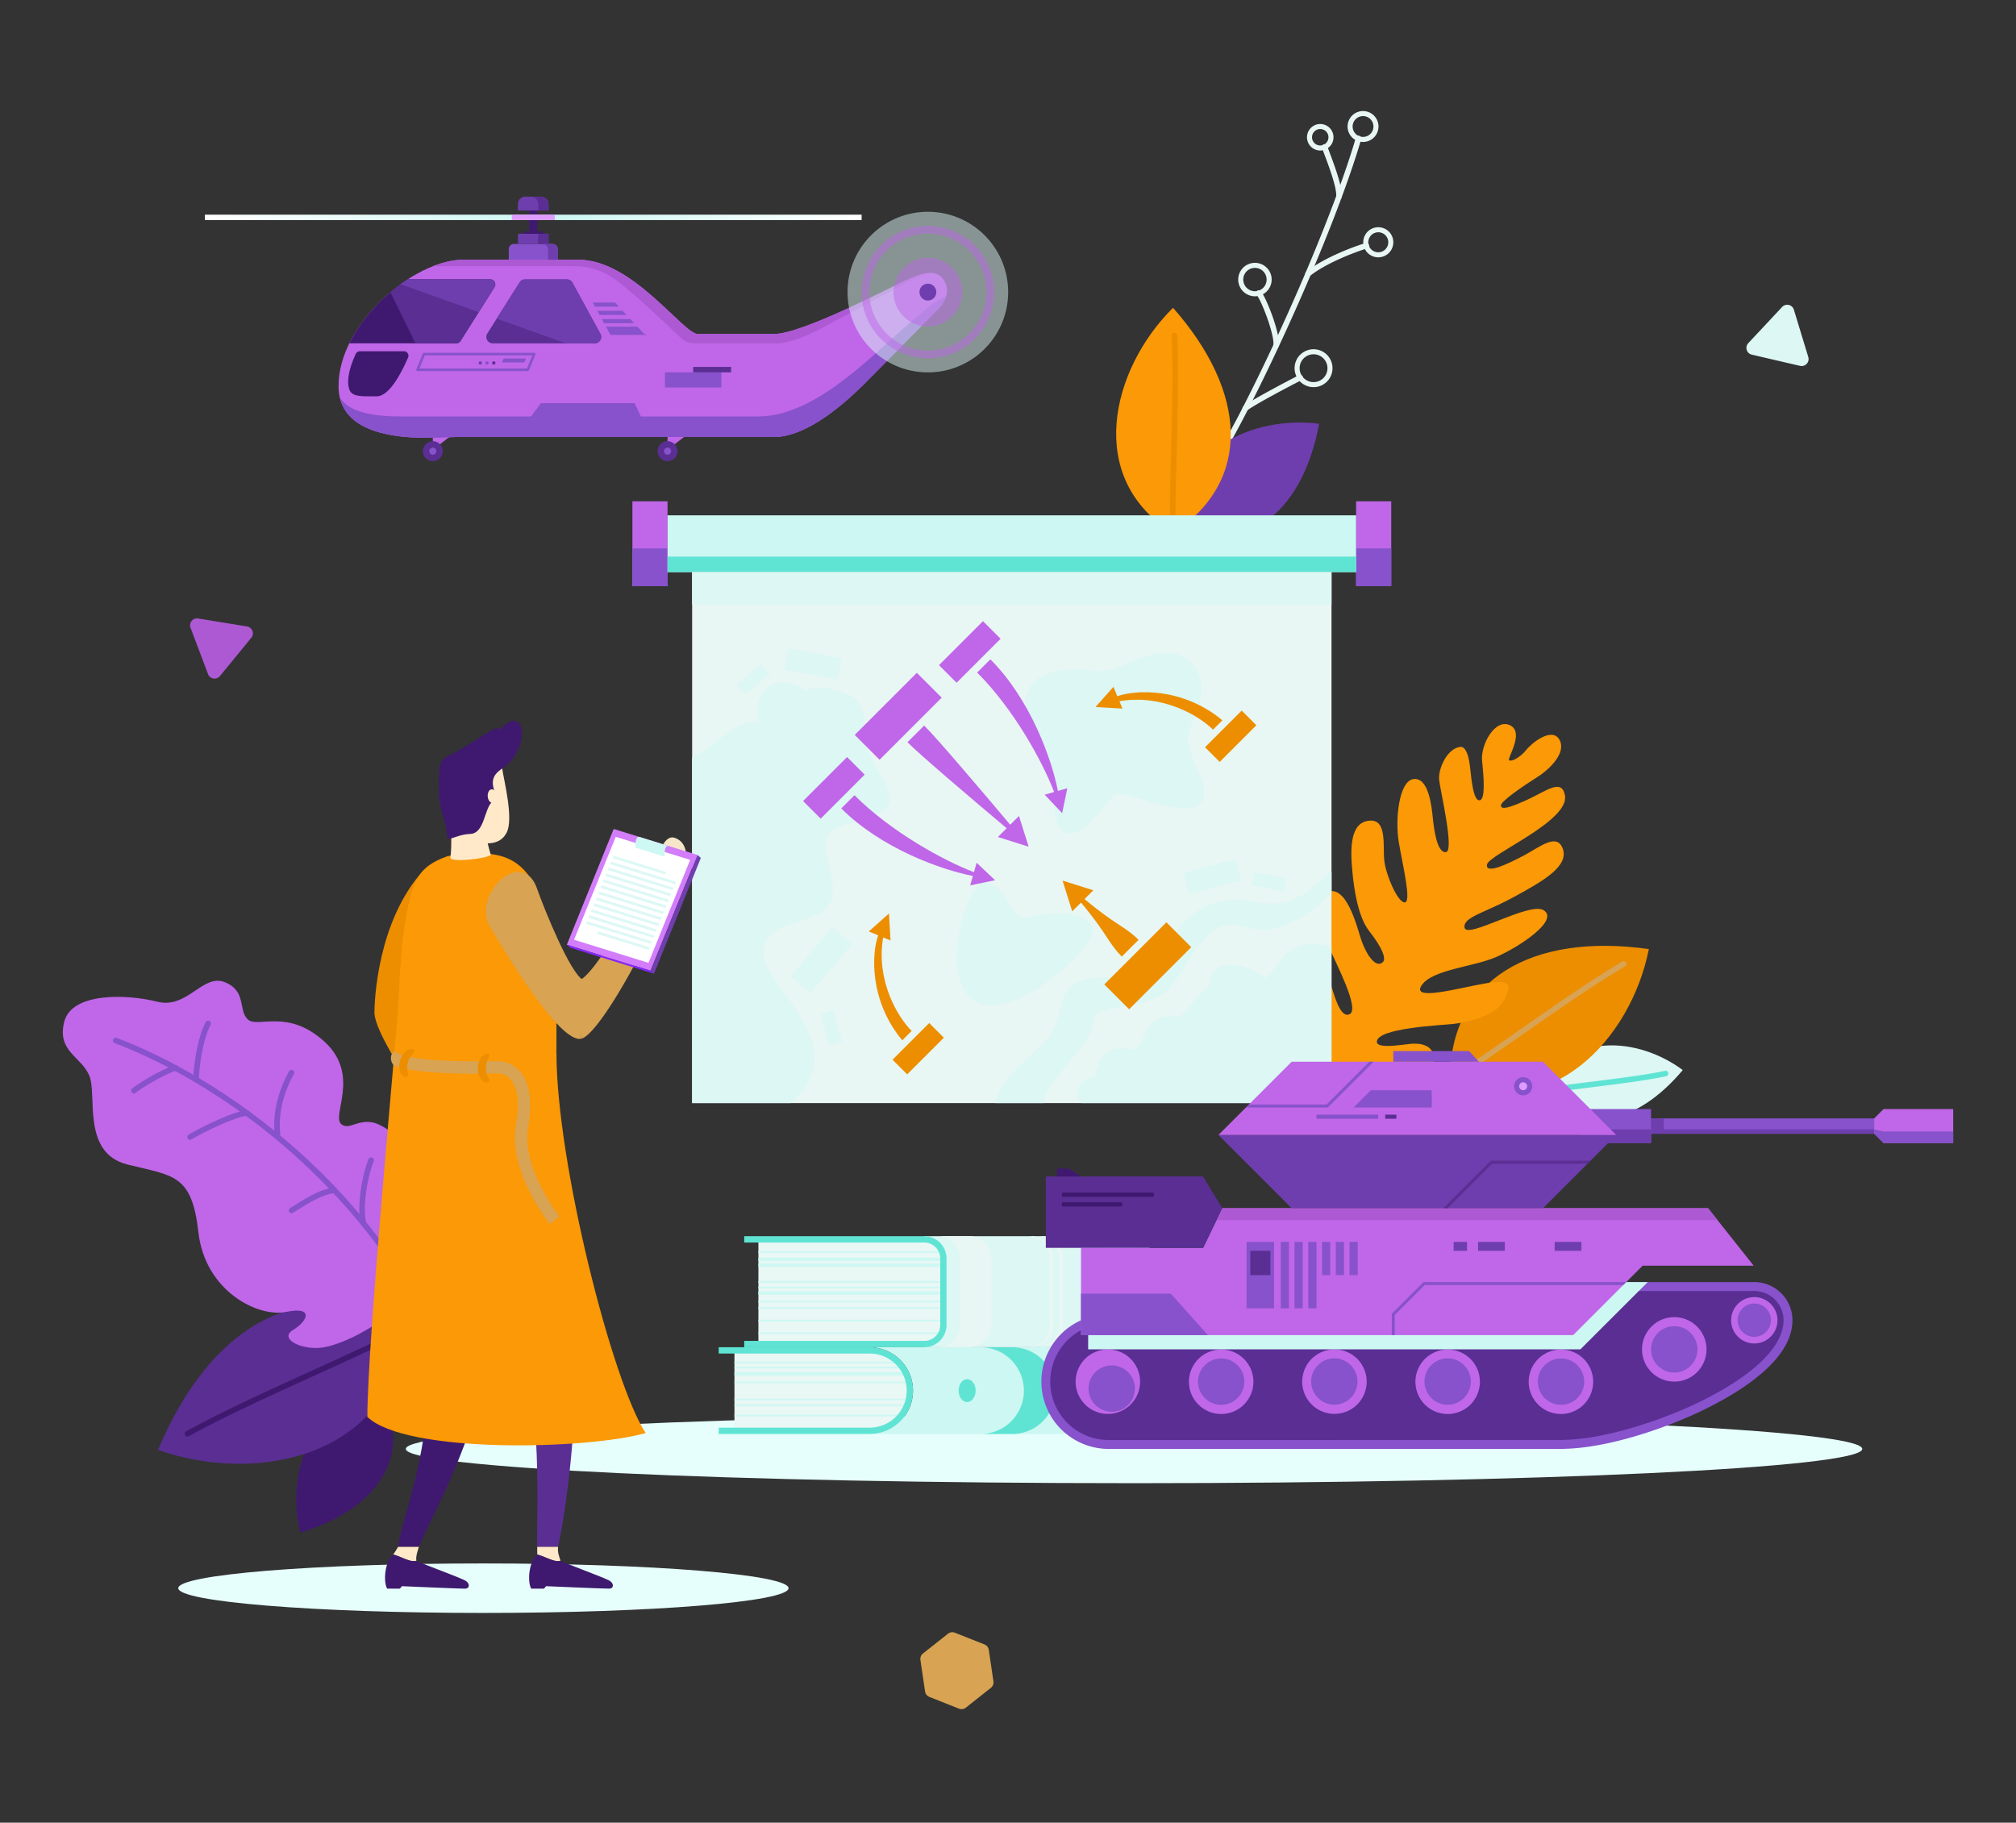 <svg xmlns="http://www.w3.org/2000/svg" viewBox="0 0 2000 1808.49"><rect x="0" y="0" width="2000" height="1808.49" fill="#333333" stroke="none"/><defs><linearGradient id="a" x1="203.26" x2="854.8" y1="215.68" y2="215.68" gradientUnits="userSpaceOnUse"><stop offset="0" stop-color="#ffffff" class="stopColorfff svgShape"/><stop offset=".53" stop-color="#cdf7f2" class="stopColorcdd2f7 svgShape"/><stop offset="1" stop-color="#ffffff" class="stopColorfff svgShape"/></linearGradient></defs><g data-name="Secondary shapes" fill="#000000" class="color000 svgShape"><path d="M176.86 1575.81c0-13.56 135.53-24.55 302.72-24.55s302.71 11 302.71 24.55-135.53 24.56-302.71 24.56-302.72-10.99-302.72-24.56Z" style="mix-blend-mode:multiply" fill="#e6fffc" class="colore6edff svgShape"/><path fill="#e6fffc" d="M402.58 1437.64c0-18.76 323.47-34 722.46-34s722.46 15.2 722.46 34-323.45 34-722.46 34-722.46-15.24-722.46-34Z" class="colore6edff svgShape"/><path fill="#e8f6f4" d="M1200.26 470.1a2.77 2.77 0 0 1-2.27-4.33c33-47.77 116.43-224.85 147.07-329a2.76 2.76 0 1 1 5.29 1.56c-30.76 104.61-114.65 282.56-147.81 330.6a2.77 2.77 0 0 1-2.28 1.17Z" class="colore8ecf6 svgShape"/><path fill="none" stroke="#e8f6f4" stroke-linecap="round" stroke-linejoin="round" stroke-width="5" d="M1355.78 137.85a12.83 12.83 0 1 0-15.88-8.75 12.82 12.82 0 0 0 15.88 8.75ZM1370.8 252.32a12.42 12.42 0 1 0-15.38-8.47 12.41 12.41 0 0 0 15.38 8.47ZM1248.9 290.92a14.09 14.09 0 1 0-17.46-9.62 14.1 14.1 0 0 0 17.46 9.62ZM1307.66 381a16.31 16.31 0 1 0-20.2-11.13 16.31 16.31 0 0 0 20.2 11.13ZM1312.73 146.42a10.65 10.65 0 1 0-13.19-7.26 10.65 10.65 0 0 0 13.19 7.26Z" class="colorStrokee8ecf6 svgStroke"/><path fill="#e8f6f4" d="M1328.37 197.75h-.2a2.76 2.76 0 0 1-2.56-2.95c.63-8.8-7.56-30.59-12-42.3-.86-2.29-1.59-4.23-2.11-5.68a2.76 2.76 0 1 1 5.2-1.85c.51 1.42 1.23 3.33 2.08 5.59 6.29 16.75 13 35.4 12.3 44.63a2.76 2.76 0 0 1-2.71 2.56ZM1297.65 274.54a2.76 2.76 0 0 1-1.72-4.92c18.45-14.65 49.35-25.71 58.72-28.42a2.76 2.76 0 1 1 1.53 5.3c-7.4 2.15-38.76 13.1-56.82 27.44a2.74 2.74 0 0 1-1.71.6ZM1266.1 345.15h-.17a2.76 2.76 0 0 1-2.58-2.93c.72-11.34-11.83-43.65-16.6-49.57a2.76 2.76 0 1 1 4.29-3.46c5.41 6.69 18.64 40.48 17.82 53.38a2.77 2.77 0 0 1-2.76 2.58ZM1235.4 408a2.77 2.77 0 0 1-1.77-4.89c7.23-6 48.33-27.49 55-30.84a2.76 2.76 0 0 1 2.47 4.94c-8.8 4.4-47.51 24.79-53.95 30.15a2.73 2.73 0 0 1-1.75.64Z" class="colore8ecf6 svgShape"/><path fill="#3f196f" d="M380.77 1387.06c27.87 60.33-8.13 111-83 133.71-14.33-59.48 10.34-133.97 83-133.71Z" class="color20196f svgShape"/><path fill="#5a2e93" d="M401.63 1319.05c-99-58.68-192.64-5.55-244.85 119.61 99.9 35.08 232.51 5.67 244.85-119.61Z" class="color362e93 svgShape"/><path fill="#3f196f" d="M186.07 1425.36a2.76 2.76 0 0 1-1.34-5.18c35.24-19.58 84.2-41.83 127.39-61.45 35.54-16.14 69.1-31.39 88.15-42.09a2.76 2.76 0 0 1 2.71 4.82c-19.26 10.81-52.93 26.1-88.57 42.3-43.1 19.58-92 41.77-127 61.25a2.68 2.68 0 0 1-1.34.35Z" class="color20196f svgShape"/><path fill="#6f3eae" d="M1173.54 526.12c68.63 23.13 119.35-21.81 135.12-105.64-66.1-8.48-143.91 26.96-135.12 105.64Z" class="color423eae svgShape"/><path fill="#fb9906" d="M1163.92 529c78.83-52 73.31-140.17-.19-223.61C1102 366.55 1076 475 1163.92 529Z" class="colorfbb906 svgShape"/><path fill="#ec8e00" d="M1163.92 531.79a2.75 2.75 0 0 1-2.75-2.6c-1.05-18.11-.23-48.44.64-80.55 1-38.84 2.24-82.85.47-115.69a2.76 2.76 0 0 1 5.52-.3c1.78 33.07.58 77.2-.47 116.14-.87 32-1.69 62.21-.65 80.08a2.77 2.77 0 0 1-2.6 2.92Z" class="colorec9e00 svgShape"/><path fill="#bf67e8" d="M407.75 1282.82c20.39-24.72 50.34-102.25-3.72-147-24.47-20.23-32.08-24.09-44.73-22.22-8.23 1.21-14.54 6.42-20.48 2-10.85-8.15 19.61-48.77-17-82.12s-66.27-12.93-76-22-.84-28.09-22.76-36.94-37.17 26.87-66.91 19.38c-30.93-7.78-85.07-9.33-92.45 20s16.79 34.19 24.88 53.3-7.94 76.69 37.76 88.18c45.41 11.43 63.92 9 70.5 67.28s59 84.78 87.11 79 21.19 9.29 6.74 17.93 8.58 20.48 29.34 17.38 62.11-23.14 87.72-54.17Z" class="color6b67e8 svgShape"/><path fill="#8752cb" d="M416.54 1299a2.77 2.77 0 0 1-2.42-1.42C337.08 1158.85 208.49 1071 113.84 1035a2.76 2.76 0 1 1 2-5.16c95.56 36.33 225.38 125 303.14 265.1a2.77 2.77 0 0 1-1.07 3.76 2.84 2.84 0 0 1-1.37.3Z" class="color5652cb svgShape"/><path fill="#8752cb" d="M194.6 1073.92a2.75 2.75 0 0 1-2.76-2.67c-.23-7.82 3-39.83 12.22-57a2.76 2.76 0 0 1 4.87 2.6c-8.59 16-11.78 47.06-11.57 54.27a2.75 2.75 0 0 1-2.68 2.84ZM132.91 1084.89a2.76 2.76 0 0 1-1.77-4.88c6.55-5.48 30.77-19.89 42.29-23a2.76 2.76 0 1 1 1.44 5.32c-10.68 2.91-34.1 16.84-40.19 21.94a2.75 2.75 0 0 1-1.77.62ZM275.49 1130.88a2.75 2.75 0 0 1-2.74-2.45c-.91-8.21-3.66-33.16 13.94-65.36a2.76 2.76 0 1 1 4.84 2.65c-15 27.49-14.78 48.61-13.3 62.1a2.76 2.76 0 0 1-2.44 3ZM188.56 1130.94a2.76 2.76 0 0 1-1.42-5.13c13.89-8.3 46.39-23.79 57.81-24.17a2.7 2.7 0 0 1 2.85 2.67 2.76 2.76 0 0 1-2.67 2.85c-10 .33-41.75 15.37-55.16 23.39a2.68 2.68 0 0 1-1.41.39ZM289.3 1203.75a2.76 2.76 0 0 1-1.42-5.13c1.84-1.1 3.79-2.33 5.85-3.61 10.8-6.75 24.24-15.16 37.86-16.69a2.76 2.76 0 0 1 .62 5.49c-12.38 1.39-25.23 9.42-35.55 15.88-2.09 1.31-4.08 2.55-6 3.67a2.78 2.78 0 0 1-1.36.39ZM360.6 1216.61a2.75 2.75 0 0 1-2.67-2.1c-3.65-14.76-.23-43.65 7.63-64.39a2.76 2.76 0 0 1 5.16 2c-7.39 19.51-10.8 47.5-7.43 61.11a2.76 2.76 0 0 1-2 3.34 2.56 2.56 0 0 1-.69.04Z" class="color5652cb svgShape"/><path fill="#dcf7f4" d="M1529 1083.21c40.17 44.53 95 32.64 140.41-21.49-44.25-32.94-114.81-38.89-140.41 21.49Z" class="colordce1f7 svgShape"/><path fill="#5fe4d4" d="M1529 1086a2.76 2.76 0 0 1-.57-5.46c11.33-2.4 30.5-4.79 50.79-7.32 24.45-3 52.17-6.49 72.57-10.73a2.76 2.76 0 0 1 1.12 5.41c-20.62 4.28-48.45 7.74-73 10.8-20.17 2.51-39.22 4.89-50.32 7.24a2.86 2.86 0 0 1-.59.06Z" class="colorbabfe5 svgShape"/><path fill="#ec8e00" d="M1438.4 1071.5c-.05-99.76 81-146.16 197.39-129.82-17.96 90.03-98.48 175.96-197.39 129.82Z" class="colorec9e00 svgShape"/><path fill="#d8a353" d="M1438.4 1074.26a2.76 2.76 0 0 1-1.38-5.15c16.39-9.48 42.58-27.78 70.32-47.16 33.72-23.55 71.94-50.25 102.13-67.9a2.76 2.76 0 0 1 2.79 4.77c-30 17.53-68.12 44.16-101.76 67.66-27.84 19.44-54.13 37.81-70.72 47.41a2.75 2.75 0 0 1-1.38.37Z" class="colorffcf3e svgShape"/><path fill="#fb9906" d="M1308.09 1075.6c8.08 8.22 115.84-4.06 114.84-24.82-.78-16.17-17.94-15.71-24.16-15-9.8 1-33.21 5.06-32.83-2.31.69-13.34 61.19-16 75.89-17.53s42.82-8.56 50.13-23.18 8.61-21.39-17-17.25-74.88 18.49-64.85 2.49 50.89-18.38 73.89-28.31 63.29-36.61 47.38-46.55c-14.23-8.89-77.16 29.78-78.52 16.94-1.08-10.27 19.93-14.22 48.85-30s56-30.9 48.28-49c-6.25-14.49-22.63-.49-38.33 7.8s-38 19-36.49 9 82.21-43.1 77.34-68.75c-3.22-17-18.19-4.43-37 4.19s-26.06 10.25-26.52 6 23-20 36.16-28.34 29.11-24.71 21.79-37.21-27 3-32.9 10.4-14.75 11.94-16.94 10.15 15.66-27.62.91-34.72-29.4 19.26-27.69 35.53 3.47 38.3-2.46 38.92-7.93-18.2-9.49-33-5.58-20.38-9.54-20c-13.19 1.39-22.27 21.87-21.12 32.72s15.47 70.79 6.71 71.71-11.77-22.13-13-34.12-4.22-39.94-18.91-38.39-18.64 40.05-14.82 62.73 12.8 59 6 59.67-18.87-27.15-20.41-41.7 3.07-41.3-15-39.39-19.42 24.52-16.4 53.09c1.26 11.94 4.68 41.46 16.41 56.43 13.35 17 17.21 27.73 13.4 31-7.59 6.58-17.34-10-21.62-23.39s-15-55.83-34.54-45.7-2.14 42.07 3.58 55.6 30 59.45 20 64.83-16.35-22.22-19.23-30.58-14.37-23.72-19.54-17.26-6.65 102.7 7.75 117.3Z" class="colorfbb906 svgShape"/><path fill="#bf67e8" d="M627.39 497.38h34.85v84.23h-34.85zM1345.35 497.38h34.85v84.23h-34.85z" class="color6b67e8 svgShape"/><path fill="#8752cb" d="M1345.35 544.14h34.85v37.47h-34.85zM627.39 544.14h34.85v37.47h-34.85z" class="color5652cb svgShape"/><path fill="#cdf7f2" d="M662.25 511.32h683.11v56.34H662.25z" class="colorcdd2f7 svgShape"/><path fill="#5fe4d4" d="M662.25 552.27h683.11v15.39H662.25z" class="colorbabfe5 svgShape"/><path fill="#e8f6f4" d="M686.64 567.66h634.31v526.85H686.64z" class="colore8ecf6 svgShape"/><path fill="#dcf7f4" d="M686.64 567.66h634.31v32.24H686.64zM686.64 751.8c28.49-16 50.22-42.37 66.8-33.11-9.29-27.36 12.49-55.77 45.89-33.11 8.43-6.43 22.08-3.49 41.83 3.48s17.13 36.52 17.13 48.32 34.42 50.62 20.91 64.08-51.11 14.48-57.9 26.54c-11.33 20.11 23.23 64.38-10.06 78.89-28.4 12.38-49.2 10.92-53.55 35.32-6.21 34.73 94 92.31 26.8 152.3h-97.85ZM1072.55 1094.51c-10.85-10.84 1.8-26.4 13.15-25.22 5.29-19.2 10.52-33.71 39.62-27.8 14.8-10.7 9-37.21 45-32.56 7.52-7.52 19.34-21.55 29.6-31.81 0-21.21 24.46-28.65 55.35-6.33 15.44-11.16 20.59-43.72 65.64-31.62v155.34ZM1177.47 654.41c15 10.88 21.35 33.55 3.49 66.22-12.2 27 26.14 60.12 9.58 76.68s-78-16.12-85.38-8.71-35.73 50.53-51.41 34.85 1.57-46.85-18.3-68.84c-18.11-20-22.26-46.26-16.39-66.37 6.81-23.37 42.93-27.28 67.8-22.5 22.65 4.36 61.86-32.24 90.61-11.33ZM1018.9 910.79c18.9-6.08 54.53-8.45 64.19 8.66s-76.68 95-115 74.11-8.72-117.62 7.84-117.62c24.4 0 26.71 40.06 42.97 34.85Z" class="colordce1f7 svgShape"/><path fill="#dcf7f4" d="M1035.17 1094.51c0-21.2 48.66-56.63 48.66-79.43s54.92-10.23 76.48-35.15 36-74.24 76.13-60.13 84.56-33.87 84.56-33.87v-20.86c-13.48 7.38-31.52 39-74.58 30-51.7-10.83-76.16 19.19-96.2 54s-55.3 11.88-81.77 26.33c-21 11.48-12.33 29-24.53 49.08s-48 37.17-56.68 70Z" class="colordce1f7 svgShape"/><path fill="#dcf7f4" d="M1176.32 859.04h53.15v21.49h-53.15z" transform="rotate(-14.75 1203.068 869.891)" class="colordce1f7 svgShape"/><path fill="#dcf7f4" d="M779.93 648.02h53.15v21.49h-53.15z" transform="rotate(10.45 806.172 658.453)" class="colordce1f7 svgShape"/><path fill="#dcf7f4" d="M783.03 939.63h63.74v25.77h-63.74z" transform="rotate(-49.83 814.994 952.563)" class="colordce1f7 svgShape"/><path fill="#dcf7f4" d="M1242.77 868.44h32.07v12.96h-32.07z" transform="rotate(10.34 1258.426 874.611)" class="colordce1f7 svgShape"/><path fill="#dcf7f4" d="M731.02 667.67h32.07v12.96h-32.07z" transform="rotate(-40.15 747.011 674.136)" class="colordce1f7 svgShape"/><path fill="#dcf7f4" d="M808.62 1013.25h32.07v12.96h-32.07z" transform="rotate(74.1 824.662 1019.766)" class="colordce1f7 svgShape"/><path fill="#bf67e8" d="M847.52 693.28h87.13v34.85h-87.13z" transform="rotate(-45 891.094 710.707)" class="color6b67e8 svgShape"/><path fill="#bf67e8" d="M931.24 634.54h61.72v24.69h-61.72z" transform="rotate(-45 962.09 646.89)" class="color6b67e8 svgShape"/><path fill="#bf67e8" d="M796.41 769.37h61.72v24.69h-61.72z" transform="rotate(135 827.268 781.713)" class="color6b67e8 svgShape"/><path fill="#bf67e8" d="M1002.18 818.3c-25.92-30.79-71.74-84.84-85.34-98.43l-8.29 8.29-8.3 8.3c13.59 13.6 67.64 59.41 98.43 85.34l-8.7 8.7s14.6 4.54 30.49 9.59c-5.05-15.9-9.58-30.49-9.58-30.49Z" class="color6b67e8 svgShape"/><path fill="#ec8e00" d="M1095.08 940.84h87.13v34.85h-87.13z" transform="rotate(135 1138.652 958.27)" class="colorec9e00 svgShape"/><path fill="#ec8e00" d="M1195.2 720.22h51.44v20.57h-51.44z" transform="rotate(135 1220.92 730.511)" class="colorec9e00 svgShape"/><path fill="#ec8e00" d="M1072.42 895.54c25.93 30.8 26.88 40 40.48 53.57l8.29-8.3 8.3-8.3c-13.59-13.59-22.77-14.54-53.57-40.47l8.71-8.7s-14.6-4.54-30.5-9.59l9.59 30.49Z" class="colorec9e00 svgShape"/><path fill="#bf67e8" d="M966.23 865.37c-29.7-11.27-82-39.78-118.55-76.34l-6.55 6.55-6.54 6.54c39.84 39.84 99.39 61 130.57 67l-2.66 9.35s11.81-2.49 24.7-5.11c-9.59-9-18.32-17.33-18.32-17.33ZM1045.75 785.85c-11.26-29.7-39.78-82-76.34-118.55l6.55-6.55 6.54-6.55c39.85 39.85 61 99.4 67 130.58l9.34-2.66s-2.48 11.8-5.11 24.7c-9-9.59-17.33-18.32-17.33-18.32Z" class="color6b67e8 svgShape"/><path fill="#ec8e00" d="m1108.46 690.82-3.86-9.32-17.79 20 26.74 1.56-3-7.32c42.17-7.27 78.52 13.93 92.83 28.24l9.3-9.3c-39.86-33.08-86.68-30.22-104.22-23.86Z" class="colorec9e00 svgShape"/><path fill="#ec8e00" d="M885.18 1030.25h51.44v20.57h-51.44z" transform="rotate(-45 910.897 1040.544)" class="colorec9e00 svgShape"/><path fill="#ec8e00" d="m876.15 930.13 7.32 3-1.56-26.74-20 17.79 9.31 3.86c-6.35 17.5-9.22 64.35 23.9 104.19l9.3-9.3c-14.34-14.28-35.54-50.62-28.27-92.8Z" class="colorec9e00 svgShape"/><path fill="#dcf7f4" d="M917 1336.73h204.14a22.07 22.07 0 0 0 22-22v-66.09a22.08 22.08 0 0 0-22-22.06H917Z" class="colordce1f7 svgShape"/><path fill="#e8f6f4" d="M1107 1226.53h-31.37a22.08 22.08 0 0 1 22 22.06v66.09a22.07 22.07 0 0 1-22 22H1107a22.07 22.07 0 0 0 22-22v-66.09a22.08 22.08 0 0 0-22-22.06ZM961.72 1226.53h-31.37a22.09 22.09 0 0 1 22 22.06v66.09a22.08 22.08 0 0 1-22 22h31.37a22.07 22.07 0 0 0 22-22v-66.09a22.08 22.08 0 0 0-22-22.06ZM1032.86 1226.53h-4a22.08 22.08 0 0 1 22.05 22.06v66.09a22.07 22.07 0 0 1-22.05 22h4a22.07 22.07 0 0 0 22.05-22v-66.09a22.08 22.08 0 0 0-22.05-22.06Z" class="colore8ecf6 svgShape"/><path fill="#e8f6f4" d="M1023.12 1226.53h-4a22.09 22.09 0 0 1 22.06 22.06v66.09a22.08 22.08 0 0 1-22.06 22h4a22.07 22.07 0 0 0 22.05-22v-66.09a22.08 22.08 0 0 0-22.05-22.06Z" class="colore8ecf6 svgShape"/><path fill="#e9f7f5" d="M752.38 1229.67H917a18.92 18.92 0 0 1 18.91 18.92v66.09A18.92 18.92 0 0 1 917 1333.6H752.38Z" class="colore9edf7 svgShape"/><path fill="#cef8f3" d="M752.38 1281.27H935.9v3.39H752.38zM752.38 1290.51H935.9v1.69H752.38zM752.38 1276.54H935.9v1.69H752.38zM752.38 1271.06H935.9v1.69H752.38zM752.38 1253.64H935.9v3.39H752.38zM752.38 1247.89H935.9v3.39H752.38zM752.38 1241.43H935.9v1.69H752.38zM752.38 1297.05H935.9v1.69H752.38zM752.38 1321.98H935.9v1.69H752.38zM752.38 1309.52H935.9v1.69H752.38z" class="colorced3f8 svgShape"/><path fill="#5fe4d4" d="M738.28 1336.73H917a22.08 22.08 0 0 0 22-22v-66.09a22.09 22.09 0 0 0-22-22.06H738.28v6.27H917a15.8 15.8 0 0 1 15.78 15.79v66.09a15.81 15.81 0 0 1-15.78 15.74H738.28Z" class="colorbabfe5 svgShape"/><path fill="#cdf7f2" d="M905.76 1379.77a43.08 43.08 0 0 0-43-43h251.34a43 43 0 0 1 0 86.08H862.73a43.08 43.08 0 0 0 43.03-43.08Z" class="colorcdd2f7 svgShape"/><path fill="#5fe4d4" d="M1015.78 1379.77a43.08 43.08 0 0 0-43-43h31.33a43 43 0 0 1 0 86.08h-31.36a43.08 43.08 0 0 0 43.03-43.08Z" class="colorbabfe5 svgShape"/><path fill="#e9f7f5" d="M728.63 1419.67h134.1a39.9 39.9 0 0 0 0-79.8h-134.1Z" class="colore9edf7 svgShape"/><path fill="#cef8f3" d="M728.63 1361.48h170.38v3.39H728.63zM728.63 1370.73h174v1.69h-174zM728.63 1356.06h167.12v1.69H728.63zM728.63 1387.79h174v1.69h-174zM728.63 1393.27h170.38v1.69H728.63zM728.63 1403.65h165.41v1.69H728.63zM728.63 1351.16h162.75v1.69H728.63z" class="colorced3f8 svgShape"/><path fill="#5fe4d4" d="M713 1422.81h149.73a43 43 0 0 0 0-86.08H713v6.27h149.73a36.77 36.77 0 0 1 0 73.54H713Z" class="colorbabfe5 svgShape"/><ellipse cx="959.46" cy="1379.77" fill="#5fe4d4" rx="8.44" ry="11.37" class="colorbabfe5 svgShape"/><path fill="#5fe4d4" d="M1089.64 1379.77c0-6.28 3.78-11.37 8.44-11.37s8.44 5.09 8.44 11.37-3.78 11.37-8.44 11.37-8.44-5.09-8.44-11.37Z" class="colorbabfe5 svgShape"/><path fill="#8752cb" d="M1740.38 1272.1h-153.32l-488 32a66.77 66.77 0 0 0 0 133.53h449.51c1.21 0 2.41 0 3.6-.1 44.11-1 101-20.73 136.92-38.13l1.35-.65c36.73-18 87.79-49.61 87.79-88.77a37.89 37.89 0 0 0-37.85-37.88Z" class="color5652cb svgShape"/><path fill="#5a2e93" d="M1099.1 1428.79a57.92 57.92 0 0 1 0-115.83h.29l488-32h153a29.08 29.08 0 0 1 29 29c0 25.9-29.42 54.61-82.84 80.82-.41.21-.8.39-1.19.57-36.9 17.91-92.37 36.35-133.39 37.31-1.3.06-2.34.1-3.4.1Z" class="color362e93 svgShape"/><circle cx="1099.1" cy="1370.87" r="32.01" fill="#bf67e8" transform="rotate(-22.71 1099.19 1370.952)" class="color6b67e8 svgShape"/><circle cx="1099.1" cy="1370.87" r="23" fill="#8752cb" transform="rotate(-82 1104.977 1372.131)" class="color5652cb svgShape"/><circle cx="1211.48" cy="1370.87" r="32.01" fill="#bf67e8" transform="rotate(-50.52 1211.613 1370.931)" class="color6b67e8 svgShape"/><circle cx="1211.48" cy="1370.87" r="23" fill="#8752cb" transform="rotate(-50.41 1211.485 1370.873)" class="color5652cb svgShape"/><circle cx="1323.85" cy="1370.87" r="32.01" fill="#bf67e8" transform="rotate(-26.04 1323.855 1370.864)" class="color6b67e8 svgShape"/><circle cx="1323.85" cy="1370.87" r="23" fill="#8752cb" transform="rotate(-84.02 1323.735 1370.867)" class="color5652cb svgShape"/><circle cx="1436.23" cy="1370.87" r="32.01" fill="#bf67e8" transform="rotate(-26.5 1436.494 1371.043)" class="color6b67e8 svgShape"/><circle cx="1436.23" cy="1370.87" r="23" fill="#8752cb" transform="rotate(-84.05 1436.144 1370.868)" class="color5652cb svgShape"/><circle cx="1548.61" cy="1370.87" r="32.01" fill="#bf67e8" transform="rotate(-20.81 1548.948 1371.091)" class="color6b67e8 svgShape"/><circle cx="1548.61" cy="1370.87" r="23" fill="#8752cb" transform="rotate(-83.56 1548.63 1370.872)" class="color5652cb svgShape"/><circle cx="1660.98" cy="1338.86" r="32.01" fill="#bf67e8" class="color6b67e8 svgShape"/><circle cx="1660.98" cy="1338.86" r="23" fill="#8752cb" transform="rotate(-45 1660.987 1338.867)" class="color5652cb svgShape"/><path fill="#bf67e8" d="M1717.38 1310a23 23 0 1 1 23 23 23 23 0 0 1-23-23Z" class="color6b67e8 svgShape"/><circle cx="1740.38" cy="1309.99" r="16.53" fill="#8752cb" transform="rotate(-47.46 1740.27 1309.96)" class="color5652cb svgShape"/><path d="M1634.65 1272.1h-47.59l-488 32a66.71 66.71 0 0 0-19.54 2.91v31.84h488.33Z" style="mix-blend-mode:multiply" fill="#cdf7f2" class="colorcdd2f7 svgShape"/><path fill="#bf67e8" d="M1694.51 1198.78h-481.93l-19 39.34h-121.16v86.55h488.33l68.85-68.85h110.15l-45.24-57.04z" class="color6b67e8 svgShape"/><path fill="#ad59d4" d="M1703.87 1210.58h-496.99l5.7-11.8h481.93l9.36 11.8z" class="color807dfa svgShape"/><path fill="#6f3eae" d="M1466.33 1232.22h26.56v8.85h-26.56zM1542.31 1232.22h26.56v8.85h-26.56z" class="color423eae svgShape"/><path fill="#8752cb" d="M1072.42 1324.67h125.89l-36.88-41.12h-89.01v41.12z" class="color5652cb svgShape"/><path fill="#6f3eae" d="M1442.1 1232.22h13.28v8.85h-13.28z" class="color423eae svgShape"/><path fill="#8752cb" d="M1236.67 1232.22h27.29v65.9h-27.29z" class="color5652cb svgShape"/><path fill="#5a2e93" d="M1240.34 1241.07h19.96v24.1h-19.96z" class="color362e93 svgShape"/><path fill="#8752cb" d="M1270.6 1232.22h8.11v65.9h-8.11zM1284.25 1232.22h8.11v65.9h-8.11zM1297.9 1232.22h8.11v65.9h-8.11zM1311.54 1232.22h8.11v32.95h-8.11zM1325.19 1232.22h8.11v32.95h-8.11zM1338.84 1232.22h8.11v32.95h-8.11z" class="color5652cb svgShape"/><path fill="#5a2e93" d="M1037.51 1167.31h156.07l19 31.47-19 39.34h-156.07v-70.81z" class="color362e93 svgShape"/><path fill="#3f196f" d="M1053.49 1183.29h91.22v4.18h-91.22zM1053.49 1192.88h59.75v4.18h-59.75zM1060.5 1159.44h-11.93v7.87h23.85l-11.92-7.87z" class="color20196f svgShape"/><path fill="#8752cb" d="M1383.71 1324.67h-2.95v-21.17l31.4-31.4h201.16l-2.95 2.95h-196.99l-29.67 29.67v19.95zM1637.96 1109.64h230.64v15.24h-230.64z" class="color5652cb svgShape"/><path fill="#6f3eae" d="M1637.96 1120.59h230.64v4.3h-230.64z" class="color423eae svgShape"/><path fill="#6f3eae" d="M1637.96 1109.64h12.54v15.24h-12.54z" class="color423eae svgShape"/><path fill="#8752cb" d="M1568.86 1100.42h69.1v33.69h-69.1z" class="color5652cb svgShape"/><path fill="#6f3eae" d="M1568.86 1120.59h69.1v13.52h-69.1z" class="color423eae svgShape"/><path fill="#bf67e8" d="m1868.6 1100.42-9.23 9.22v15.25l9.23 9.22h69.09v-33.69h-69.09z" class="color6b67e8 svgShape"/><path fill="#8752cb" d="m1859.37 1120.59 9.23 2.15h69.09v11.37h-69.09l-9.23-9.22v-4.3z" class="color5652cb svgShape"/><path fill="#6f3eae" d="M1281.42 1198.78h249.33l72.66-72.66h-394.64l72.65 72.66z" class="color423eae svgShape"/><path fill="#bf67e8" d="m1281.42 1053.46-72.65 72.66h394.64l-72.66-72.66h-249.33z" class="color6b67e8 svgShape"/><path fill="#8752cb" d="M1457.51 1042.89h-75.27v10.57h84.89l-9.62-10.57z" class="color5652cb svgShape"/><circle cx="1511.08" cy="1077.8" r="9.04" fill="#8752cb" class="color5652cb svgShape"/><path fill="#df9bff" d="M1507.14 1077.8a3.94 3.94 0 1 1 3.94 3.94 3.94 3.94 0 0 1-3.94-3.94Z" class="color9e9bff svgShape"/><path fill="#8752cb" d="M1317.26 1098.89H1236l2.95-2.95h77.09l42.47-42.48h4.17l-45.42 45.43zM1420.35 1081.74h-60.3l-17.16 17.15h77.46v-17.15zM1306.01 1105.96h61.23v4.06h-61.23z" class="color5652cb svgShape"/><path fill="#5a2e93" d="M1374.24 1105.96h11.06v4.06h-11.06zM1436.08 1198.78h-4.17l47.08-47.09h98.85l-2.95 2.95h-94.67l-44.14 44.14z" class="color362e93 svgShape"/><path fill="#bf67e8" d="M429.41 433.15v13.14l16.9-13.14h-16.9z" class="color6b67e8 svgShape"/><path fill="#5a2e93" d="M419.52 447.67a9.89 9.89 0 1 1 9.89 9.88 9.89 9.89 0 0 1-9.89-9.88Z" class="color362e93 svgShape"/><path fill="#8752cb" d="M425.88 447.67a3.53 3.53 0 1 1 3.53 3.52 3.52 3.52 0 0 1-3.53-3.52Z" class="color5652cb svgShape"/><path fill="#bf67e8" d="M662.25 433.15v13.14l16.9-13.14h-16.9z" class="color6b67e8 svgShape"/><path fill="#5a2e93" d="M652.36 447.67a9.89 9.89 0 1 1 9.89 9.88 9.89 9.89 0 0 1-9.89-9.88Z" class="color362e93 svgShape"/><path fill="#8752cb" d="M658.73 447.67a3.52 3.52 0 1 1 3.52 3.52 3.51 3.51 0 0 1-3.52-3.52Z" class="color5652cb svgShape"/><path fill="#bf67e8" d="M768 433.6c28.14 0 61.75-25 89.64-52.92s63.1-64.17 73.29-74.36 11.53-22.79 2.69-31.64-25.75-.54-37.55 4.82-100.64 51.85-127.81 51.85h-76c-14.43 0-64.48-73.66-118.31-73.66H459.44c-48.63 0-123.59 63.16-123.59 125.25s97.85 50.66 117.87 50.66Z" class="color6b67e8 svgShape"/><path fill="#ad59d4" d="M923.51 270.81c-8.69-.13-19.29 5-27.46 8.69-11.79 5.37-100.64 51.85-127.81 51.85h-76c-14.43 0-64.48-73.66-118.31-73.66H459.44c-9.24 0-19.42 2.29-29.86 6.41h138.6c12.34 0 27 1.82 44.16 14.69s54.34 47.91 61.85 55.42 12.87 6.43 25.38 6.43h71.15c12.16 0 30-7.51 44.34-15s73.29-39.29 82.94-44.14c8.32-4.19 18-10.06 25.51-10.69Z" class="color807dfa svgShape"/><path fill="#8752cb" d="M938.68 293.72C893 317 824.53 413.22 751.91 413.22H397.46c-49 0-55.86-13.86-60.19-18.2 12 48.45 97.84 38.58 116.45 38.58H768c28.15 0 61.75-25 89.64-52.92s63.1-64.17 73.29-74.36a29.26 29.26 0 0 0 7.75-12.6Z" class="color5652cb svgShape"/><path fill="#3f196f" d="M346.59 340.64h106.06a5 5 0 0 0 4.19-2.3l33.8-53.55a5 5 0 0 0-4.18-7.58h-82c-23.46 15.26-45.38 38.08-57.87 63.43ZM357.05 348.51h43.66a4.49 4.49 0 0 1 4.13 6.27c-7.26 16.66-19 38.42-31.07 38.42-15 0-24.5.8-27.18-6.71-2.55-7.14-1.23-18.89 6.39-35.4a4.47 4.47 0 0 1 4.07-2.58Z" class="color20196f svgShape"/><path fill="#5a2e93" d="M562.35 277.21h-41.51a6.36 6.36 0 0 0-5.39 3l-32 50.69a6.37 6.37 0 0 0 5.39 9.77h101.22a6.37 6.37 0 0 0 5.59-9.43l-27.71-50.69a6.38 6.38 0 0 0-5.59-3.34Z" class="color362e93 svgShape"/><path fill="#8752cb" d="M659.68 369.43h55.98v15.02h-55.98z" class="color5652cb svgShape"/><path fill="#5a2e93" d="m387.34 290 24.83 50.68h40.48a5 5 0 0 0 4.19-2.3l33.8-53.55a5 5 0 0 0-4.18-7.58h-82A172.52 172.52 0 0 0 387.34 290Z" class="color362e93 svgShape"/><path fill="#6f3eae" d="M567.94 280.52a6.38 6.38 0 0 0-5.59-3.31h-41.51a6.36 6.36 0 0 0-5.39 3l-22.68 35.89 68.56 24.54h28.73a6.37 6.37 0 0 0 5.59-9.43ZM486.46 277.21h-82c-2.33 1.52-4.65 3.13-6.95 4.8l77.37 27.69 15.73-24.91a5 5 0 0 0-4.15-7.58Z" class="color423eae svgShape"/><path fill="none" stroke="#8752cb" stroke-linecap="round" stroke-linejoin="round" stroke-width="2.5" d="M523.58 366.89H414.17l6.44-15.56h109.4l-6.43 15.56z" class="colorStroke5652cb svgStroke"/><path fill="#8752cb" d="M498.03 359.59h22.2l1.63-3.93h-22.2l-1.63 3.93z" class="color5652cb svgShape"/><path fill="#5a2e93" d="M488.24 360.11a1.64 1.64 0 1 1 1.64 1.64 1.65 1.65 0 0 1-1.64-1.64Z" class="color362e93 svgShape"/><path fill="#8752cb" d="M481.54 360.11a1.64 1.64 0 1 1 1.64 1.64 1.64 1.64 0 0 1-1.64-1.64Z" class="color5652cb svgShape"/><path fill="#6f3eae" d="M474.84 360.11a1.64 1.64 0 1 1 1.63 1.64 1.64 1.64 0 0 1-1.63-1.64Z" class="color423eae svgShape"/><path fill="#5a2e93" d="M687.67 364.07h37.64v5.36h-37.64z" class="color362e93 svgShape"/><path fill="#8752cb" d="m536.69 399.99-13.36 17.88h114.65l-8.42-17.88h-92.87zM610.16 300.15h-22.11l2.25 4.11h23.64ZM617.72 308.37h-25.18l2.25 4.11h26.73ZM601.14 324.1l4.5 8.22H640c-1.13-1.13-4.06-4.25-7.76-8.22ZM640.04 332.32h1.16l-.79-1.44-.37 1.44zM625.31 316.58H597l2.25 4.11h29.84Z" class="color5652cb svgShape"/><circle cx="920.53" cy="289.83" r="79.68" fill="#dcf7f4" opacity=".5" transform="rotate(-88.79 920.495 289.841)" class="colordce1f7 svgShape"/><path fill="#bf67e8" d="M920.53 224.1a65.73 65.73 0 1 0 65.72 65.73 65.73 65.73 0 0 0-65.72-65.73Zm0 123.78a58.06 58.06 0 1 1 58.05-58.05 58.05 58.05 0 0 1-58.05 58.05Z" opacity=".5" class="color6b67e8 svgShape"/><circle cx="920.53" cy="289.83" r="34.09" fill="#bf67e8" opacity=".5" transform="rotate(-4.08 921.232 290.02)" class="color6b67e8 svgShape"/><path fill="#6f3eae" d="M912.18 289.83a8.35 8.35 0 1 1 8.35 8.34 8.35 8.35 0 0 1-8.35-8.34Z" class="color423eae svgShape"/><path fill="#8752cb" d="M509.9 242h38.26a5.18 5.18 0 0 1 5.18 5.18v10.55h-48.62v-10.59a5.18 5.18 0 0 1 5.18-5.14Z" class="color5652cb svgShape"/><path fill="#6f3eae" d="M547.62 242H538a5.72 5.72 0 0 1 5.72 5.72v10h9.65v-10a5.72 5.72 0 0 0-5.75-5.72ZM513.84 231.95h30.39v10.01h-30.39z" class="color423eae svgShape"/><path fill="#3f196f" d="M519.47 229.63h19.13v2.32h-19.13z" class="color20196f svgShape"/><path fill="#3f196f" d="M519.47 229.63h19.13v2.32h-19.13zM524.92 218.37h8.22v11.26h-8.22zM524.92 208.87h8.22V213h-8.22z" class="color20196f svgShape"/><path fill="#6f3eae" d="M521.13 195.13h15.8a7.29 7.29 0 0 1 7.29 7.29v6.45h-30.38v-6.45a7.29 7.29 0 0 1 7.29-7.29Z" class="color423eae svgShape"/><path fill="#5a2e93" d="M536.17 195.13h-9.28a7.11 7.11 0 0 1 7.11 7.11v6.63h10.23v-5.69a8.05 8.05 0 0 0-8.06-8.05ZM533.86 231.95h10.37v10.01h-10.37z" class="color362e93 svgShape"/><path fill="url(#a)" d="M203.26 213H854.8v5.36H203.26z"/><path fill="#df9bff" d="M507.71 213h42.65v5.36h-42.65z" class="color9e9bff svgShape"/><path fill="#ec8e00" d="M420.63 863c-47 51-49.17 132.84-49.17 141.47 0 20.31 39.84 76.57 39.84 76.57Z" class="colorec9e00 svgShape"/><path fill="#3f196f" d="M396.22 1103.13c1.41 113.9 21.14 132.18 27.95 242.56 5.57 90-25.39 158.73-29.26 189.12h20.69c15.21-40.31 112.2-187.55 83.63-431.68Z" class="color20196f svgShape"/><path fill="#ffe9c9" d="M390.1 1542.37a83.63 83.63 0 0 0 4.81-7.56h20.69c-2 5.85-3.24 10.83-2.45 13.76-5.38 2.06-13.24-3.26-23.05-6.2Z" class="colorffd3c9 svgShape"/><path fill="#3f196f" d="M390.1 1542.37c9.81 2.94 17.67 8.26 23 6.2 2.85 2.06 44.8 17.16 49.07 20.07s3.73 7.63-.89 7.63c-6.77 0-62.47-2.44-62.47-2.44a35.697 35.697 0 0 0-2.05 2.44h-12.67c-3.8-6.57-2.77-26.33 6.01-33.9Z" class="color20196f svgShape"/><path fill="#5b2e94" d="M396.22 1103.13c0 103.8 67.76 108.48 113.29 209.26 31.26 69.17 22 204.14 23.45 222.42h20.69c11.24-49.22 37.65-243.52-5.26-431.68Z" class="color362e94 svgShape"/><path fill="#ffe9c9" d="M533 1542.37c-.06-3.43-.06-7.56-.06-7.56h20.69c-.78 5.85 1.63 10.83 2.43 13.76-5.36 2.06-13.23-3.26-23.06-6.2Z" class="colorffd3c9 svgShape"/><path fill="#3f196f" d="M533 1542.37c9.81 2.94 17.68 8.26 23.06 6.2 2.84 2.06 44.79 17.16 49.07 20.07s3.72 7.63-.9 7.63c-6.77 0-62.47-2.44-62.47-2.44-1.12 1.22-2 2.44-2 2.44H527c-3.79-6.57-2.76-26.33 6-33.9Z" class="color20196f svgShape"/><path fill="#fb9906" d="M394.91 998.59c.18.07 2.37-51.92 5-70.38 7.83-54.72 14.48-68.19 44.22-78.76 0 0 33.89-6.83 55.72.8 10 3.49 18.9 9.59 26.71 21.45 23.86 39.11 26.12 116.42 25.44 173.3h.06c0 108.3 55.53 326.83 88.5 376.89-58 16.48-237.7 20.75-276.1-16-.01-75.7 28.77-375.08 30.45-407.3Z" class="colorfbb906 svgShape"/><path fill="#ffe9c9" d="M498.2 762.56c1.9 12.66 11.55 50 4.38 63.67-5.87 11.25-18.39 13.39-38.75 6.94S441.86 790 439 779.45c-4.56-16.71 55.21-43.53 59.2-16.89Z" class="colorffd3c9 svgShape"/><path fill="#ffe9c9" d="M482.9 832.25c1.12 6.46 4 15.93 4 15.93-2.79 3.78-43.94 8.55-39.93 1.83 1.43-11.85.48-39.35.48-39.35Z" class="colorffd3c9 svgShape"/><path fill="#3f196f" d="M444.29 750.15c20.68-9.82 47.55-30.49 50.6-27.95.56.47-.74 1.92-.09 2.49 1.06.91 10.37-13.79 18.91-8.21s4.11 33.33-15.51 46.08-.72 25.41-9.45 32.49-7.6 31.86-22.41 32.4-23.28 9.79-23 .48-8.56-27.63-8-43.45-2.52-28.87 8.95-34.33Z" class="color20196f svgShape"/><path fill="#ffe9c9" d="M483.85 790.16c-.25-3.72 1.49-6.87 3.88-7s4.54 2.73 4.78 6.45-1.48 6.87-3.88 7-4.53-2.72-4.78-6.45Z" class="colorffd3c9 svgShape"/><path fill="#f7e5c9" d="M653.07 898.14c1.31-3.18 12-10.56 19.1-21.65 10.65-16.64 13.32-39.71-2.87-45.2-14-4.75-19.72 33.65-24.9 32.45-4.42-1-7.76-16.93-10.95-17.63s2.2 18.95.93 28.34c-.75 5.53 1.84 11-.77 16.33 1.86.63 19.46 7.36 19.46 7.36Z" class="colorf7d3c9 svgShape"/><path fill="#d8a353" d="M531.89 879.35C541.75 907.11 565.9 965 578 972l-1.46 58.63c-21.59 4.85-77.12-88.57-91.6-113.1-14.87-31.88 31.67-75.22 46.95-38.18Z" class="colorffcf3e svgShape"/><path fill="#d8a353" d="M631.68 889.62a183.83 183.83 0 0 1 26 6.23c-9.88 32.29-62.75 130.55-81.07 134.78l-4.36-56.81c17.22-3.09 59.43-84.2 59.43-84.2Z" class="colorffcf3e svgShape"/><path fill="#d37dfb" d="m608.82 822.51-46.48 114.88 83.03 25.75 46.49-114.88-83.04-25.75z" class="color807dfb svgShape"/><path fill="#ffffff" d="m610.85 830.3-41.34 102.15 73.83 22.9 41.34-102.16-73.83-22.89z" class="colorfff svgShape"/><path fill="#8526fe" d="m562.34 937.39 3.43 2.97 83.03 25.75-3.43-2.97-83.03-25.75z" class="color5652cc svgShape"/><path fill="#703eaf" d="m645.37 963.14 3.43 2.97 46.49-114.88-3.43-2.97-46.49 114.88z" class="color423eaf svgShape"/><path fill="#ddf8f5" d="m607.66 851.49 52.16 16.17 1-2.53L608.68 849Zm-2.4 5.91 64.47 20 1-2.53-64.46-20Zm-2.39 5.91 64.47 20 1-2.53-64.46-20Zm-2.39 5.91 64.47 20 1-2.53-64.47-20Zm-2.39 5.91 64.46 20 1-2.53-64.47-20ZM595.7 881l64.46 20 1-2.53-64.47-20Zm-2.4 6 64.47 20 1-2.53-64.46-20Zm-2.39 5.92 64.47 20 1-2.53-64.46-20Zm-2.39 5.91 64.47 20 1-2.53-64.47-20Zm-2.39 5.91 64.46 20 1-2.53-64.47-20Zm-2.39 5.91 64.46 20 1-2.53-64.46-20Zm-2.4 5.91 64.47 20 1-2.53-64.46-20Zm12 7.52-1 2.53 51.14 15.85 1-2.53Z" class="colordde2f8 svgShape"/><path fill="#cef8f3" d="M663.44 839.45c-3.55-1.1-4.27 5-4.27 10.55l-28.91-9c0-5.58.71-11.65 4.27-10.55Z" class="colorced3f8 svgShape"/><path fill="#d8a353" d="m545.43 1214.51 9.55-7.61c-.38-.48-38.08-48.44-31.11-88.33 4.41-25.26 1.84-43.79-7.63-55.07-5.88-7-14.07-10.68-23.7-10.68-2.56 0-6.21.07-10.61.16-19.11.41-81.31.19-90.56-10.16-4.26 2.67-4.86 9.18-1.18 13.73 7.2 5.07 42.47 9.68 92 8.64 4.3-.09 7.86-.17 10.36-.17 6 0 10.82 2.13 14.35 6.34 4.85 5.77 9.64 18.27 4.95 45.11-7.93 45.33 31.88 95.91 33.58 98.04Z" class="colorffcf3e svgShape"/><path fill="#ec8e00" d="M397 1063.25c2.11 7.07 9.38 6 7.81 1.82a19.18 19.18 0 0 1 4.42-19c6-6-3.2-7.15-7.81-1.82s-6.52 11.93-4.42 19ZM476.9 1070.27c3.85 6.29 10.62 3.43 8-.25s-4.82-12.15-.58-19.44-4.93-6.1-8 .24-3.27 13.18.58 19.45Z" class="colorec9e00 svgShape"/><path fill="#d8a353" d="M976.65 1631.61 947.3 1620a6.92 6.92 0 0 0-6.84 1l-24.78 19.58a6.93 6.93 0 0 0-2.56 6.43l4.58 31.25a6.89 6.89 0 0 0 4.29 5.42l29.35 11.67a6.92 6.92 0 0 0 6.84-1l24.82-19.64a6.92 6.92 0 0 0 2.55-6.42l-4.61-31.29a6.93 6.93 0 0 0-4.29-5.39Z" class="colorffcf3e svgShape"/><path fill="#ad59d4" d="m189 622.85 17.39 46a6.91 6.91 0 0 0 11.82 1.93l31.1-38a6.91 6.91 0 0 0-4.23-11.2l-48.5-7.92a6.91 6.91 0 0 0-7.58 9.19Z" class="color807dfa svgShape"/><path fill="#dcf7f4" d="m1768 304.57-33.57 35.88a6.91 6.91 0 0 0 3.48 11.46l47.83 11.09a6.92 6.92 0 0 0 8.19-8.75l-14.3-47a6.91 6.91 0 0 0-11.63-2.68Z" class="colordce1f7 svgShape"/></g></svg>